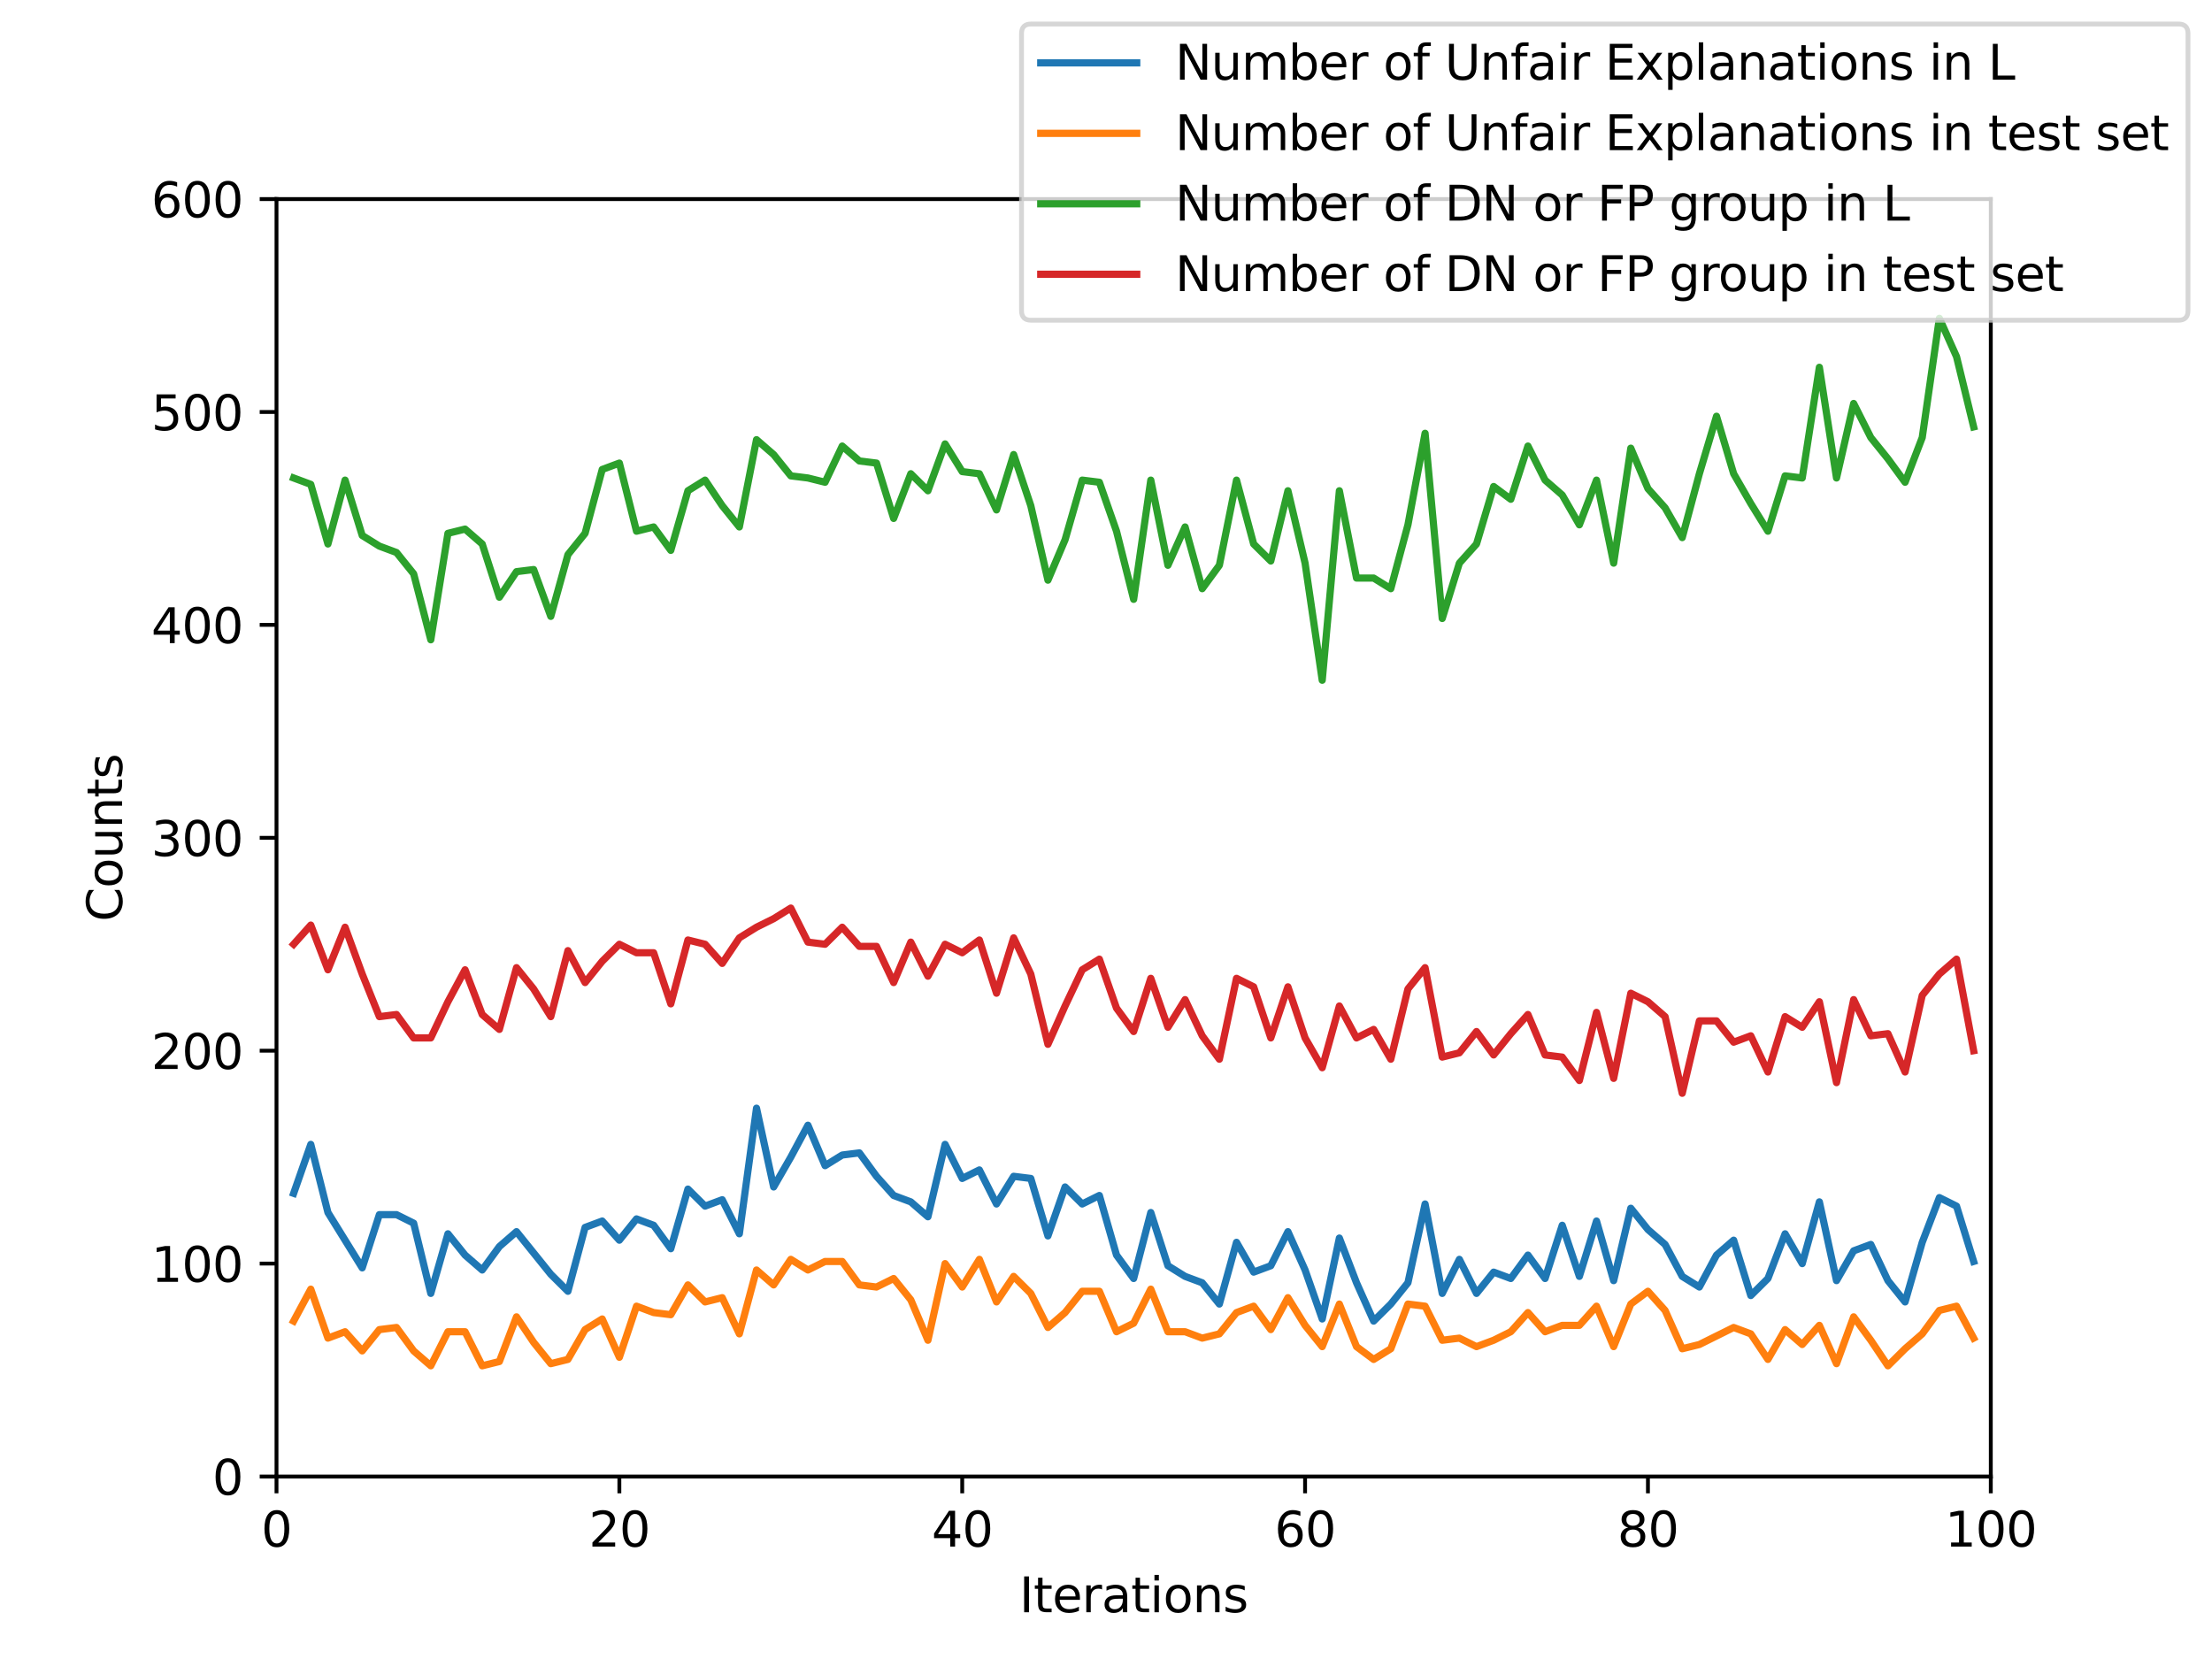 <?xml version="1.0" encoding="utf-8" standalone="no"?>
<!DOCTYPE svg PUBLIC "-//W3C//DTD SVG 1.1//EN"
  "http://www.w3.org/Graphics/SVG/1.1/DTD/svg11.dtd">
<svg xmlns:xlink="http://www.w3.org/1999/xlink" width="460.8pt" height="345.6pt" viewBox="0 0 460.8 345.6" xmlns="http://www.w3.org/2000/svg" version="1.1">
 <defs>
  <style type="text/css">*{stroke-linejoin: round; stroke-linecap: butt}</style>
 </defs>
 <g id="figure_1">
  <g id="patch_1">
   <path d="M 0 345.6 
L 460.8 345.6 
L 460.8 0 
L 0 0 
z
" style="fill: #ffffff"/>
  </g>
  <g id="axes_1">
   <g id="patch_2">
    <path d="M 57.6 307.584 
L 414.72 307.584 
L 414.72 41.472 
L 57.6 41.472 
z
" style="fill: #ffffff"/>
   </g>
   <g id="matplotlib.axis_1">
    <g id="xtick_1">
     <g id="line2d_1">
      <defs>
       <path id="m44e1349201" d="M 0 0 
L 0 3.5 
" style="stroke: #000000; stroke-width: 0.8"/>
      </defs>
      <g>
       <use xlink:href="#m44e1349201" x="57.6" y="307.584" style="stroke: #000000; stroke-width: 0.8"/>
      </g>
     </g>
     <g id="text_1">
      <!-- 0 -->
      <g transform="translate(54.419 322.182) scale(0.1 -0.1)">
       <defs>
        <path id="DejaVuSans-30" d="M 2034 4250 
Q 1547 4250 1301 3770 
Q 1056 3291 1056 2328 
Q 1056 1369 1301 889 
Q 1547 409 2034 409 
Q 2525 409 2770 889 
Q 3016 1369 3016 2328 
Q 3016 3291 2770 3770 
Q 2525 4250 2034 4250 
z
M 2034 4750 
Q 2819 4750 3233 4129 
Q 3647 3509 3647 2328 
Q 3647 1150 3233 529 
Q 2819 -91 2034 -91 
Q 1250 -91 836 529 
Q 422 1150 422 2328 
Q 422 3509 836 4129 
Q 1250 4750 2034 4750 
z
" transform="scale(0.016)"/>
       </defs>
       <use xlink:href="#DejaVuSans-30"/>
      </g>
     </g>
    </g>
    <g id="xtick_2">
     <g id="line2d_2">
      <g>
       <use xlink:href="#m44e1349201" x="129.024" y="307.584" style="stroke: #000000; stroke-width: 0.8"/>
      </g>
     </g>
     <g id="text_2">
      <!-- 20 -->
      <g transform="translate(122.662 322.182) scale(0.1 -0.1)">
       <defs>
        <path id="DejaVuSans-32" d="M 1228 531 
L 3431 531 
L 3431 0 
L 469 0 
L 469 531 
Q 828 903 1448 1529 
Q 2069 2156 2228 2338 
Q 2531 2678 2651 2914 
Q 2772 3150 2772 3378 
Q 2772 3750 2511 3984 
Q 2250 4219 1831 4219 
Q 1534 4219 1204 4116 
Q 875 4013 500 3803 
L 500 4441 
Q 881 4594 1212 4672 
Q 1544 4750 1819 4750 
Q 2544 4750 2975 4387 
Q 3406 4025 3406 3419 
Q 3406 3131 3298 2873 
Q 3191 2616 2906 2266 
Q 2828 2175 2409 1742 
Q 1991 1309 1228 531 
z
" transform="scale(0.016)"/>
       </defs>
       <use xlink:href="#DejaVuSans-32"/>
       <use xlink:href="#DejaVuSans-30" x="63.623"/>
      </g>
     </g>
    </g>
    <g id="xtick_3">
     <g id="line2d_3">
      <g>
       <use xlink:href="#m44e1349201" x="200.448" y="307.584" style="stroke: #000000; stroke-width: 0.8"/>
      </g>
     </g>
     <g id="text_3">
      <!-- 40 -->
      <g transform="translate(194.085 322.182) scale(0.1 -0.1)">
       <defs>
        <path id="DejaVuSans-34" d="M 2419 4116 
L 825 1625 
L 2419 1625 
L 2419 4116 
z
M 2253 4666 
L 3047 4666 
L 3047 1625 
L 3713 1625 
L 3713 1100 
L 3047 1100 
L 3047 0 
L 2419 0 
L 2419 1100 
L 313 1100 
L 313 1709 
L 2253 4666 
z
" transform="scale(0.016)"/>
       </defs>
       <use xlink:href="#DejaVuSans-34"/>
       <use xlink:href="#DejaVuSans-30" x="63.623"/>
      </g>
     </g>
    </g>
    <g id="xtick_4">
     <g id="line2d_4">
      <g>
       <use xlink:href="#m44e1349201" x="271.872" y="307.584" style="stroke: #000000; stroke-width: 0.8"/>
      </g>
     </g>
     <g id="text_4">
      <!-- 60 -->
      <g transform="translate(265.51 322.182) scale(0.1 -0.1)">
       <defs>
        <path id="DejaVuSans-36" d="M 2113 2584 
Q 1688 2584 1439 2293 
Q 1191 2003 1191 1497 
Q 1191 994 1439 701 
Q 1688 409 2113 409 
Q 2538 409 2786 701 
Q 3034 994 3034 1497 
Q 3034 2003 2786 2293 
Q 2538 2584 2113 2584 
z
M 3366 4563 
L 3366 3988 
Q 3128 4100 2886 4159 
Q 2644 4219 2406 4219 
Q 1781 4219 1451 3797 
Q 1122 3375 1075 2522 
Q 1259 2794 1537 2939 
Q 1816 3084 2150 3084 
Q 2853 3084 3261 2657 
Q 3669 2231 3669 1497 
Q 3669 778 3244 343 
Q 2819 -91 2113 -91 
Q 1303 -91 875 529 
Q 447 1150 447 2328 
Q 447 3434 972 4092 
Q 1497 4750 2381 4750 
Q 2619 4750 2861 4703 
Q 3103 4656 3366 4563 
z
" transform="scale(0.016)"/>
       </defs>
       <use xlink:href="#DejaVuSans-36"/>
       <use xlink:href="#DejaVuSans-30" x="63.623"/>
      </g>
     </g>
    </g>
    <g id="xtick_5">
     <g id="line2d_5">
      <g>
       <use xlink:href="#m44e1349201" x="343.296" y="307.584" style="stroke: #000000; stroke-width: 0.8"/>
      </g>
     </g>
     <g id="text_5">
      <!-- 80 -->
      <g transform="translate(336.933 322.182) scale(0.1 -0.1)">
       <defs>
        <path id="DejaVuSans-38" d="M 2034 2216 
Q 1584 2216 1326 1975 
Q 1069 1734 1069 1313 
Q 1069 891 1326 650 
Q 1584 409 2034 409 
Q 2484 409 2743 651 
Q 3003 894 3003 1313 
Q 3003 1734 2745 1975 
Q 2488 2216 2034 2216 
z
M 1403 2484 
Q 997 2584 770 2862 
Q 544 3141 544 3541 
Q 544 4100 942 4425 
Q 1341 4750 2034 4750 
Q 2731 4750 3128 4425 
Q 3525 4100 3525 3541 
Q 3525 3141 3298 2862 
Q 3072 2584 2669 2484 
Q 3125 2378 3379 2068 
Q 3634 1759 3634 1313 
Q 3634 634 3220 271 
Q 2806 -91 2034 -91 
Q 1263 -91 848 271 
Q 434 634 434 1313 
Q 434 1759 690 2068 
Q 947 2378 1403 2484 
z
M 1172 3481 
Q 1172 3119 1398 2916 
Q 1625 2713 2034 2713 
Q 2441 2713 2670 2916 
Q 2900 3119 2900 3481 
Q 2900 3844 2670 4047 
Q 2441 4250 2034 4250 
Q 1625 4250 1398 4047 
Q 1172 3844 1172 3481 
z
" transform="scale(0.016)"/>
       </defs>
       <use xlink:href="#DejaVuSans-38"/>
       <use xlink:href="#DejaVuSans-30" x="63.623"/>
      </g>
     </g>
    </g>
    <g id="xtick_6">
     <g id="line2d_6">
      <g>
       <use xlink:href="#m44e1349201" x="414.72" y="307.584" style="stroke: #000000; stroke-width: 0.8"/>
      </g>
     </g>
     <g id="text_6">
      <!-- 100 -->
      <g transform="translate(405.176 322.182) scale(0.1 -0.1)">
       <defs>
        <path id="DejaVuSans-31" d="M 794 531 
L 1825 531 
L 1825 4091 
L 703 3866 
L 703 4441 
L 1819 4666 
L 2450 4666 
L 2450 531 
L 3481 531 
L 3481 0 
L 794 0 
L 794 531 
z
" transform="scale(0.016)"/>
       </defs>
       <use xlink:href="#DejaVuSans-31"/>
       <use xlink:href="#DejaVuSans-30" x="63.623"/>
       <use xlink:href="#DejaVuSans-30" x="127.246"/>
      </g>
     </g>
    </g>
    <g id="text_7">
     <!-- Iterations -->
     <g transform="translate(212.347 335.861) scale(0.1 -0.1)">
      <defs>
       <path id="DejaVuSans-49" d="M 628 4666 
L 1259 4666 
L 1259 0 
L 628 0 
L 628 4666 
z
" transform="scale(0.016)"/>
       <path id="DejaVuSans-74" d="M 1172 4494 
L 1172 3500 
L 2356 3500 
L 2356 3053 
L 1172 3053 
L 1172 1153 
Q 1172 725 1289 603 
Q 1406 481 1766 481 
L 2356 481 
L 2356 0 
L 1766 0 
Q 1100 0 847 248 
Q 594 497 594 1153 
L 594 3053 
L 172 3053 
L 172 3500 
L 594 3500 
L 594 4494 
L 1172 4494 
z
" transform="scale(0.016)"/>
       <path id="DejaVuSans-65" d="M 3597 1894 
L 3597 1613 
L 953 1613 
Q 991 1019 1311 708 
Q 1631 397 2203 397 
Q 2534 397 2845 478 
Q 3156 559 3463 722 
L 3463 178 
Q 3153 47 2828 -22 
Q 2503 -91 2169 -91 
Q 1331 -91 842 396 
Q 353 884 353 1716 
Q 353 2575 817 3079 
Q 1281 3584 2069 3584 
Q 2775 3584 3186 3129 
Q 3597 2675 3597 1894 
z
M 3022 2063 
Q 3016 2534 2758 2815 
Q 2500 3097 2075 3097 
Q 1594 3097 1305 2825 
Q 1016 2553 972 2059 
L 3022 2063 
z
" transform="scale(0.016)"/>
       <path id="DejaVuSans-72" d="M 2631 2963 
Q 2534 3019 2420 3045 
Q 2306 3072 2169 3072 
Q 1681 3072 1420 2755 
Q 1159 2438 1159 1844 
L 1159 0 
L 581 0 
L 581 3500 
L 1159 3500 
L 1159 2956 
Q 1341 3275 1631 3429 
Q 1922 3584 2338 3584 
Q 2397 3584 2469 3576 
Q 2541 3569 2628 3553 
L 2631 2963 
z
" transform="scale(0.016)"/>
       <path id="DejaVuSans-61" d="M 2194 1759 
Q 1497 1759 1228 1600 
Q 959 1441 959 1056 
Q 959 750 1161 570 
Q 1363 391 1709 391 
Q 2188 391 2477 730 
Q 2766 1069 2766 1631 
L 2766 1759 
L 2194 1759 
z
M 3341 1997 
L 3341 0 
L 2766 0 
L 2766 531 
Q 2569 213 2275 61 
Q 1981 -91 1556 -91 
Q 1019 -91 701 211 
Q 384 513 384 1019 
Q 384 1609 779 1909 
Q 1175 2209 1959 2209 
L 2766 2209 
L 2766 2266 
Q 2766 2663 2505 2880 
Q 2244 3097 1772 3097 
Q 1472 3097 1187 3025 
Q 903 2953 641 2809 
L 641 3341 
Q 956 3463 1253 3523 
Q 1550 3584 1831 3584 
Q 2591 3584 2966 3190 
Q 3341 2797 3341 1997 
z
" transform="scale(0.016)"/>
       <path id="DejaVuSans-69" d="M 603 3500 
L 1178 3500 
L 1178 0 
L 603 0 
L 603 3500 
z
M 603 4863 
L 1178 4863 
L 1178 4134 
L 603 4134 
L 603 4863 
z
" transform="scale(0.016)"/>
       <path id="DejaVuSans-6f" d="M 1959 3097 
Q 1497 3097 1228 2736 
Q 959 2375 959 1747 
Q 959 1119 1226 758 
Q 1494 397 1959 397 
Q 2419 397 2687 759 
Q 2956 1122 2956 1747 
Q 2956 2369 2687 2733 
Q 2419 3097 1959 3097 
z
M 1959 3584 
Q 2709 3584 3137 3096 
Q 3566 2609 3566 1747 
Q 3566 888 3137 398 
Q 2709 -91 1959 -91 
Q 1206 -91 779 398 
Q 353 888 353 1747 
Q 353 2609 779 3096 
Q 1206 3584 1959 3584 
z
" transform="scale(0.016)"/>
       <path id="DejaVuSans-6e" d="M 3513 2113 
L 3513 0 
L 2938 0 
L 2938 2094 
Q 2938 2591 2744 2837 
Q 2550 3084 2163 3084 
Q 1697 3084 1428 2787 
Q 1159 2491 1159 1978 
L 1159 0 
L 581 0 
L 581 3500 
L 1159 3500 
L 1159 2956 
Q 1366 3272 1645 3428 
Q 1925 3584 2291 3584 
Q 2894 3584 3203 3211 
Q 3513 2838 3513 2113 
z
" transform="scale(0.016)"/>
       <path id="DejaVuSans-73" d="M 2834 3397 
L 2834 2853 
Q 2591 2978 2328 3040 
Q 2066 3103 1784 3103 
Q 1356 3103 1142 2972 
Q 928 2841 928 2578 
Q 928 2378 1081 2264 
Q 1234 2150 1697 2047 
L 1894 2003 
Q 2506 1872 2764 1633 
Q 3022 1394 3022 966 
Q 3022 478 2636 193 
Q 2250 -91 1575 -91 
Q 1294 -91 989 -36 
Q 684 19 347 128 
L 347 722 
Q 666 556 975 473 
Q 1284 391 1588 391 
Q 1994 391 2212 530 
Q 2431 669 2431 922 
Q 2431 1156 2273 1281 
Q 2116 1406 1581 1522 
L 1381 1569 
Q 847 1681 609 1914 
Q 372 2147 372 2553 
Q 372 3047 722 3315 
Q 1072 3584 1716 3584 
Q 2034 3584 2315 3537 
Q 2597 3491 2834 3397 
z
" transform="scale(0.016)"/>
      </defs>
      <use xlink:href="#DejaVuSans-49"/>
      <use xlink:href="#DejaVuSans-74" x="29.492"/>
      <use xlink:href="#DejaVuSans-65" x="68.701"/>
      <use xlink:href="#DejaVuSans-72" x="130.225"/>
      <use xlink:href="#DejaVuSans-61" x="171.338"/>
      <use xlink:href="#DejaVuSans-74" x="232.617"/>
      <use xlink:href="#DejaVuSans-69" x="271.826"/>
      <use xlink:href="#DejaVuSans-6f" x="299.609"/>
      <use xlink:href="#DejaVuSans-6e" x="360.791"/>
      <use xlink:href="#DejaVuSans-73" x="424.17"/>
     </g>
    </g>
   </g>
   <g id="matplotlib.axis_2">
    <g id="ytick_1">
     <g id="line2d_7">
      <defs>
       <path id="m436b09ea56" d="M 0 0 
L -3.5 0 
" style="stroke: #000000; stroke-width: 0.8"/>
      </defs>
      <g>
       <use xlink:href="#m436b09ea56" x="57.6" y="307.584" style="stroke: #000000; stroke-width: 0.8"/>
      </g>
     </g>
     <g id="text_8">
      <!-- 0 -->
      <g transform="translate(44.237 311.383) scale(0.1 -0.1)">
       <use xlink:href="#DejaVuSans-30"/>
      </g>
     </g>
    </g>
    <g id="ytick_2">
     <g id="line2d_8">
      <g>
       <use xlink:href="#m436b09ea56" x="57.6" y="263.232" style="stroke: #000000; stroke-width: 0.8"/>
      </g>
     </g>
     <g id="text_9">
      <!-- 100 -->
      <g transform="translate(31.512 267.031) scale(0.1 -0.1)">
       <use xlink:href="#DejaVuSans-31"/>
       <use xlink:href="#DejaVuSans-30" x="63.623"/>
       <use xlink:href="#DejaVuSans-30" x="127.246"/>
      </g>
     </g>
    </g>
    <g id="ytick_3">
     <g id="line2d_9">
      <g>
       <use xlink:href="#m436b09ea56" x="57.6" y="218.88" style="stroke: #000000; stroke-width: 0.8"/>
      </g>
     </g>
     <g id="text_10">
      <!-- 200 -->
      <g transform="translate(31.512 222.679) scale(0.1 -0.1)">
       <use xlink:href="#DejaVuSans-32"/>
       <use xlink:href="#DejaVuSans-30" x="63.623"/>
       <use xlink:href="#DejaVuSans-30" x="127.246"/>
      </g>
     </g>
    </g>
    <g id="ytick_4">
     <g id="line2d_10">
      <g>
       <use xlink:href="#m436b09ea56" x="57.6" y="174.528" style="stroke: #000000; stroke-width: 0.8"/>
      </g>
     </g>
     <g id="text_11">
      <!-- 300 -->
      <g transform="translate(31.512 178.327) scale(0.1 -0.1)">
       <defs>
        <path id="DejaVuSans-33" d="M 2597 2516 
Q 3050 2419 3304 2112 
Q 3559 1806 3559 1356 
Q 3559 666 3084 287 
Q 2609 -91 1734 -91 
Q 1441 -91 1130 -33 
Q 819 25 488 141 
L 488 750 
Q 750 597 1062 519 
Q 1375 441 1716 441 
Q 2309 441 2620 675 
Q 2931 909 2931 1356 
Q 2931 1769 2642 2001 
Q 2353 2234 1838 2234 
L 1294 2234 
L 1294 2753 
L 1863 2753 
Q 2328 2753 2575 2939 
Q 2822 3125 2822 3475 
Q 2822 3834 2567 4026 
Q 2313 4219 1838 4219 
Q 1578 4219 1281 4162 
Q 984 4106 628 3988 
L 628 4550 
Q 988 4650 1302 4700 
Q 1616 4750 1894 4750 
Q 2613 4750 3031 4423 
Q 3450 4097 3450 3541 
Q 3450 3153 3228 2886 
Q 3006 2619 2597 2516 
z
" transform="scale(0.016)"/>
       </defs>
       <use xlink:href="#DejaVuSans-33"/>
       <use xlink:href="#DejaVuSans-30" x="63.623"/>
       <use xlink:href="#DejaVuSans-30" x="127.246"/>
      </g>
     </g>
    </g>
    <g id="ytick_5">
     <g id="line2d_11">
      <g>
       <use xlink:href="#m436b09ea56" x="57.6" y="130.176" style="stroke: #000000; stroke-width: 0.8"/>
      </g>
     </g>
     <g id="text_12">
      <!-- 400 -->
      <g transform="translate(31.512 133.975) scale(0.1 -0.1)">
       <use xlink:href="#DejaVuSans-34"/>
       <use xlink:href="#DejaVuSans-30" x="63.623"/>
       <use xlink:href="#DejaVuSans-30" x="127.246"/>
      </g>
     </g>
    </g>
    <g id="ytick_6">
     <g id="line2d_12">
      <g>
       <use xlink:href="#m436b09ea56" x="57.6" y="85.824" style="stroke: #000000; stroke-width: 0.8"/>
      </g>
     </g>
     <g id="text_13">
      <!-- 500 -->
      <g transform="translate(31.512 89.623) scale(0.1 -0.1)">
       <defs>
        <path id="DejaVuSans-35" d="M 691 4666 
L 3169 4666 
L 3169 4134 
L 1269 4134 
L 1269 2991 
Q 1406 3038 1543 3061 
Q 1681 3084 1819 3084 
Q 2600 3084 3056 2656 
Q 3513 2228 3513 1497 
Q 3513 744 3044 326 
Q 2575 -91 1722 -91 
Q 1428 -91 1123 -41 
Q 819 9 494 109 
L 494 744 
Q 775 591 1075 516 
Q 1375 441 1709 441 
Q 2250 441 2565 725 
Q 2881 1009 2881 1497 
Q 2881 1984 2565 2268 
Q 2250 2553 1709 2553 
Q 1456 2553 1204 2497 
Q 953 2441 691 2322 
L 691 4666 
z
" transform="scale(0.016)"/>
       </defs>
       <use xlink:href="#DejaVuSans-35"/>
       <use xlink:href="#DejaVuSans-30" x="63.623"/>
       <use xlink:href="#DejaVuSans-30" x="127.246"/>
      </g>
     </g>
    </g>
    <g id="ytick_7">
     <g id="line2d_13">
      <g>
       <use xlink:href="#m436b09ea56" x="57.6" y="41.472" style="stroke: #000000; stroke-width: 0.8"/>
      </g>
     </g>
     <g id="text_14">
      <!-- 600 -->
      <g transform="translate(31.512 45.271) scale(0.1 -0.1)">
       <use xlink:href="#DejaVuSans-36"/>
       <use xlink:href="#DejaVuSans-30" x="63.623"/>
       <use xlink:href="#DejaVuSans-30" x="127.246"/>
      </g>
     </g>
    </g>
    <g id="text_15">
     <!-- Counts -->
     <g transform="translate(25.433 191.981) rotate(-90) scale(0.1 -0.1)">
      <defs>
       <path id="DejaVuSans-43" d="M 4122 4306 
L 4122 3641 
Q 3803 3938 3442 4084 
Q 3081 4231 2675 4231 
Q 1875 4231 1450 3742 
Q 1025 3253 1025 2328 
Q 1025 1406 1450 917 
Q 1875 428 2675 428 
Q 3081 428 3442 575 
Q 3803 722 4122 1019 
L 4122 359 
Q 3791 134 3420 21 
Q 3050 -91 2638 -91 
Q 1578 -91 968 557 
Q 359 1206 359 2328 
Q 359 3453 968 4101 
Q 1578 4750 2638 4750 
Q 3056 4750 3426 4639 
Q 3797 4528 4122 4306 
z
" transform="scale(0.016)"/>
       <path id="DejaVuSans-75" d="M 544 1381 
L 544 3500 
L 1119 3500 
L 1119 1403 
Q 1119 906 1312 657 
Q 1506 409 1894 409 
Q 2359 409 2629 706 
Q 2900 1003 2900 1516 
L 2900 3500 
L 3475 3500 
L 3475 0 
L 2900 0 
L 2900 538 
Q 2691 219 2414 64 
Q 2138 -91 1772 -91 
Q 1169 -91 856 284 
Q 544 659 544 1381 
z
M 1991 3584 
L 1991 3584 
z
" transform="scale(0.016)"/>
      </defs>
      <use xlink:href="#DejaVuSans-43"/>
      <use xlink:href="#DejaVuSans-6f" x="69.824"/>
      <use xlink:href="#DejaVuSans-75" x="131.006"/>
      <use xlink:href="#DejaVuSans-6e" x="194.385"/>
      <use xlink:href="#DejaVuSans-74" x="257.764"/>
      <use xlink:href="#DejaVuSans-73" x="296.973"/>
     </g>
    </g>
   </g>
   <g id="line2d_14">
    <path d="M 61.171 248.596 
L 64.742 238.395 
L 68.314 252.588 
L 71.885 258.353 
L 75.456 264.119 
L 79.027 253.031 
L 82.598 253.031 
L 86.17 254.805 
L 89.741 269.441 
L 93.312 257.023 
L 96.883 261.458 
L 100.454 264.563 
L 104.026 259.684 
L 107.597 256.579 
L 111.168 261.014 
L 114.739 265.45 
L 118.31 268.998 
L 121.882 255.692 
L 125.453 254.362 
L 129.024 258.353 
L 132.595 253.918 
L 136.166 255.249 
L 139.738 260.127 
L 143.309 247.709 
L 146.88 251.257 
L 150.451 249.926 
L 154.022 257.023 
L 157.594 230.855 
L 161.165 247.265 
L 164.736 241.056 
L 168.307 234.403 
L 171.878 242.83 
L 175.45 240.612 
L 179.021 240.169 
L 182.592 245.048 
L 186.163 249.039 
L 189.734 250.37 
L 193.306 253.475 
L 196.877 238.395 
L 200.448 245.491 
L 204.019 243.717 
L 207.59 250.813 
L 211.162 245.048 
L 214.733 245.491 
L 218.304 257.466 
L 221.875 247.265 
L 225.446 250.813 
L 229.018 249.039 
L 232.589 261.458 
L 236.16 266.337 
L 239.731 252.588 
L 243.302 263.676 
L 246.874 265.893 
L 250.445 267.224 
L 254.016 271.659 
L 257.587 258.797 
L 261.158 265.006 
L 264.73 263.676 
L 268.301 256.579 
L 271.872 264.563 
L 275.443 274.764 
L 279.014 257.91 
L 282.586 267.224 
L 286.157 275.207 
L 289.728 271.659 
L 293.299 267.224 
L 296.87 250.813 
L 300.442 269.441 
L 304.013 262.345 
L 307.584 269.441 
L 311.155 265.006 
L 314.726 266.337 
L 318.298 261.458 
L 321.869 266.337 
L 325.44 255.249 
L 329.011 265.893 
L 332.582 254.362 
L 336.154 266.78 
L 339.725 251.7 
L 343.296 256.136 
L 346.867 259.24 
L 350.438 265.893 
L 354.01 268.111 
L 357.581 261.458 
L 361.152 258.353 
L 364.723 269.885 
L 368.294 266.337 
L 371.866 257.023 
L 375.437 263.232 
L 379.008 250.37 
L 382.579 266.78 
L 386.15 260.571 
L 389.722 259.24 
L 393.293 266.78 
L 396.864 271.215 
L 400.435 258.797 
L 404.006 249.483 
L 407.578 251.257 
L 411.149 262.788 
" clip-path="url(#p6cf8814a95)" style="fill: none; stroke: #1f77b4; stroke-width: 1.5; stroke-linecap: square"/>
   </g>
   <g id="line2d_15">
    <path d="M 61.171 275.207 
L 64.742 268.554 
L 68.314 278.755 
L 71.885 277.425 
L 75.456 281.416 
L 79.027 276.981 
L 82.598 276.538 
L 86.17 281.416 
L 89.741 284.521 
L 93.312 277.425 
L 96.883 277.425 
L 100.454 284.521 
L 104.026 283.634 
L 107.597 274.32 
L 111.168 279.642 
L 114.739 284.077 
L 118.31 283.19 
L 121.882 276.981 
L 125.453 274.764 
L 129.024 282.747 
L 132.595 272.102 
L 136.166 273.433 
L 139.738 273.876 
L 143.309 267.667 
L 146.88 271.215 
L 150.451 270.328 
L 154.022 277.868 
L 157.594 264.563 
L 161.165 267.667 
L 164.736 262.345 
L 168.307 264.563 
L 171.878 262.788 
L 175.45 262.788 
L 179.021 267.667 
L 182.592 268.111 
L 186.163 266.337 
L 189.734 270.772 
L 193.306 279.199 
L 196.877 263.232 
L 200.448 268.111 
L 204.019 262.345 
L 207.59 271.215 
L 211.162 265.893 
L 214.733 269.441 
L 218.304 276.538 
L 221.875 273.433 
L 225.446 268.998 
L 229.018 268.998 
L 232.589 277.425 
L 236.16 275.651 
L 239.731 268.554 
L 243.302 277.425 
L 246.874 277.425 
L 250.445 278.755 
L 254.016 277.868 
L 257.587 273.433 
L 261.158 272.102 
L 264.73 276.981 
L 268.301 270.328 
L 271.872 276.094 
L 275.443 280.529 
L 279.014 271.659 
L 282.586 280.529 
L 286.157 283.19 
L 289.728 280.973 
L 293.299 271.659 
L 296.87 272.102 
L 300.442 279.199 
L 304.013 278.755 
L 307.584 280.529 
L 311.155 279.199 
L 314.726 277.425 
L 318.298 273.433 
L 321.869 277.425 
L 325.44 276.094 
L 329.011 276.094 
L 332.582 272.102 
L 336.154 280.529 
L 339.725 271.659 
L 343.296 268.998 
L 346.867 272.989 
L 350.438 280.973 
L 354.01 280.086 
L 357.581 278.312 
L 361.152 276.538 
L 364.723 277.868 
L 368.294 283.19 
L 371.866 276.981 
L 375.437 280.086 
L 379.008 276.094 
L 382.579 284.077 
L 386.15 274.32 
L 389.722 279.199 
L 393.293 284.521 
L 396.864 280.973 
L 400.435 277.868 
L 404.006 272.989 
L 407.578 272.102 
L 411.149 278.755 
" clip-path="url(#p6cf8814a95)" style="fill: none; stroke: #ff7f0e; stroke-width: 1.5; stroke-linecap: square"/>
   </g>
   <g id="line2d_16">
    <path d="M 61.171 99.573 
L 64.742 100.904 
L 68.314 113.322 
L 71.885 100.017 
L 75.456 111.548 
L 79.027 113.766 
L 82.598 115.096 
L 86.17 119.532 
L 89.741 133.281 
L 93.312 111.105 
L 96.883 110.218 
L 100.454 113.322 
L 104.026 124.41 
L 107.597 119.088 
L 111.168 118.644 
L 114.739 128.402 
L 118.31 115.54 
L 121.882 111.105 
L 125.453 97.799 
L 129.024 96.468 
L 132.595 110.661 
L 136.166 109.774 
L 139.738 114.653 
L 143.309 102.234 
L 146.88 100.017 
L 150.451 105.339 
L 154.022 109.774 
L 157.594 91.59 
L 161.165 94.694 
L 164.736 99.13 
L 168.307 99.573 
L 171.878 100.46 
L 175.45 92.92 
L 179.021 96.025 
L 182.592 96.468 
L 186.163 108 
L 189.734 98.686 
L 193.306 102.234 
L 196.877 92.477 
L 200.448 98.243 
L 204.019 98.686 
L 207.59 106.226 
L 211.162 94.694 
L 214.733 105.339 
L 218.304 120.862 
L 221.875 112.435 
L 225.446 100.017 
L 229.018 100.46 
L 232.589 110.661 
L 236.16 124.854 
L 239.731 100.017 
L 243.302 117.757 
L 246.874 109.774 
L 250.445 122.636 
L 254.016 117.757 
L 257.587 100.017 
L 261.158 113.322 
L 264.73 116.87 
L 268.301 102.234 
L 271.872 117.314 
L 275.443 141.708 
L 279.014 102.234 
L 282.586 120.419 
L 286.157 120.419 
L 289.728 122.636 
L 293.299 109.331 
L 296.87 90.259 
L 300.442 128.845 
L 304.013 117.314 
L 307.584 113.322 
L 311.155 101.347 
L 314.726 104.008 
L 318.298 92.92 
L 321.869 100.017 
L 325.44 103.121 
L 329.011 109.331 
L 332.582 100.017 
L 336.154 117.314 
L 339.725 93.364 
L 343.296 101.791 
L 346.867 105.782 
L 350.438 111.992 
L 354.01 98.686 
L 357.581 86.711 
L 361.152 98.686 
L 364.723 104.895 
L 368.294 110.661 
L 371.866 99.13 
L 375.437 99.573 
L 379.008 76.51 
L 382.579 99.573 
L 386.15 84.05 
L 389.722 91.146 
L 393.293 95.581 
L 396.864 100.46 
L 400.435 91.146 
L 404.006 66.309 
L 407.578 74.292 
L 411.149 88.929 
" clip-path="url(#p6cf8814a95)" style="fill: none; stroke: #2ca02c; stroke-width: 1.5; stroke-linecap: square"/>
   </g>
   <g id="line2d_17">
    <path d="M 61.171 196.704 
L 64.742 192.712 
L 68.314 202.026 
L 71.885 193.156 
L 75.456 202.913 
L 79.027 211.784 
L 82.598 211.34 
L 86.17 216.219 
L 89.741 216.219 
L 93.312 208.679 
L 96.883 202.026 
L 100.454 211.34 
L 104.026 214.445 
L 107.597 201.583 
L 111.168 206.018 
L 114.739 211.784 
L 118.31 198.035 
L 121.882 204.687 
L 125.453 200.252 
L 129.024 196.704 
L 132.595 198.478 
L 136.166 198.478 
L 139.738 209.123 
L 143.309 195.817 
L 146.88 196.704 
L 150.451 200.696 
L 154.022 195.373 
L 157.594 193.156 
L 161.165 191.382 
L 164.736 189.164 
L 168.307 196.26 
L 171.878 196.704 
L 175.45 193.156 
L 179.021 197.148 
L 182.592 197.148 
L 186.163 204.687 
L 189.734 196.26 
L 193.306 203.357 
L 196.877 196.704 
L 200.448 198.478 
L 204.019 195.817 
L 207.59 206.905 
L 211.162 195.373 
L 214.733 202.913 
L 218.304 217.549 
L 221.875 209.566 
L 225.446 202.026 
L 229.018 199.809 
L 232.589 210.01 
L 236.16 214.888 
L 239.731 203.8 
L 243.302 214.001 
L 246.874 208.236 
L 250.445 215.775 
L 254.016 220.654 
L 257.587 203.8 
L 261.158 205.574 
L 264.73 216.219 
L 268.301 205.574 
L 271.872 216.219 
L 275.443 222.428 
L 279.014 209.566 
L 282.586 216.219 
L 286.157 214.445 
L 289.728 220.654 
L 293.299 206.018 
L 296.87 201.583 
L 300.442 220.211 
L 304.013 219.324 
L 307.584 214.888 
L 311.155 219.767 
L 314.726 215.332 
L 318.298 211.34 
L 321.869 219.767 
L 325.44 220.211 
L 329.011 225.089 
L 332.582 210.897 
L 336.154 224.646 
L 339.725 206.905 
L 343.296 208.679 
L 346.867 211.784 
L 350.438 227.75 
L 354.01 212.671 
L 357.581 212.671 
L 361.152 217.106 
L 364.723 215.775 
L 368.294 223.315 
L 371.866 211.784 
L 375.437 214.001 
L 379.008 208.679 
L 382.579 225.533 
L 386.15 208.236 
L 389.722 215.775 
L 393.293 215.332 
L 396.864 223.315 
L 400.435 207.348 
L 404.006 202.913 
L 407.578 199.809 
L 411.149 218.88 
" clip-path="url(#p6cf8814a95)" style="fill: none; stroke: #d62728; stroke-width: 1.5; stroke-linecap: square"/>
   </g>
   <g id="patch_3">
    <path d="M 57.6 307.584 
L 57.6 41.472 
" style="fill: none; stroke: #000000; stroke-width: 0.8; stroke-linejoin: miter; stroke-linecap: square"/>
   </g>
   <g id="patch_4">
    <path d="M 414.72 307.584 
L 414.72 41.472 
" style="fill: none; stroke: #000000; stroke-width: 0.8; stroke-linejoin: miter; stroke-linecap: square"/>
   </g>
   <g id="patch_5">
    <path d="M 57.6 307.584 
L 414.72 307.584 
" style="fill: none; stroke: #000000; stroke-width: 0.8; stroke-linejoin: miter; stroke-linecap: square"/>
   </g>
   <g id="patch_6">
    <path d="M 57.6 41.472 
L 414.72 41.472 
" style="fill: none; stroke: #000000; stroke-width: 0.8; stroke-linejoin: miter; stroke-linecap: square"/>
   </g>
  </g>
  <g id="legend_1">
   <g id="patch_7">
    <path d="M 214.803 66.713 
L 453.8 66.713 
Q 455.8 66.713 455.8 64.713 
L 455.8 7 
Q 455.8 5 453.8 5 
L 214.803 5 
Q 212.803 5 212.803 7 
L 212.803 64.713 
Q 212.803 66.713 214.803 66.713 
z
" style="fill: #ffffff; opacity: 0.8; stroke: #cccccc; stroke-linejoin: miter"/>
   </g>
   <g id="line2d_18">
    <path d="M 216.803 13.098 
L 226.803 13.098 
L 236.803 13.098 
" style="fill: none; stroke: #1f77b4; stroke-width: 1.5; stroke-linecap: square"/>
   </g>
   <g id="text_16">
    <!-- Number of Unfair Explanations in L -->
    <g transform="translate(244.803 16.598) scale(0.1 -0.1)">
     <defs>
      <path id="DejaVuSans-4e" d="M 628 4666 
L 1478 4666 
L 3547 763 
L 3547 4666 
L 4159 4666 
L 4159 0 
L 3309 0 
L 1241 3903 
L 1241 0 
L 628 0 
L 628 4666 
z
" transform="scale(0.016)"/>
      <path id="DejaVuSans-6d" d="M 3328 2828 
Q 3544 3216 3844 3400 
Q 4144 3584 4550 3584 
Q 5097 3584 5394 3201 
Q 5691 2819 5691 2113 
L 5691 0 
L 5113 0 
L 5113 2094 
Q 5113 2597 4934 2840 
Q 4756 3084 4391 3084 
Q 3944 3084 3684 2787 
Q 3425 2491 3425 1978 
L 3425 0 
L 2847 0 
L 2847 2094 
Q 2847 2600 2669 2842 
Q 2491 3084 2119 3084 
Q 1678 3084 1418 2786 
Q 1159 2488 1159 1978 
L 1159 0 
L 581 0 
L 581 3500 
L 1159 3500 
L 1159 2956 
Q 1356 3278 1631 3431 
Q 1906 3584 2284 3584 
Q 2666 3584 2933 3390 
Q 3200 3197 3328 2828 
z
" transform="scale(0.016)"/>
      <path id="DejaVuSans-62" d="M 3116 1747 
Q 3116 2381 2855 2742 
Q 2594 3103 2138 3103 
Q 1681 3103 1420 2742 
Q 1159 2381 1159 1747 
Q 1159 1113 1420 752 
Q 1681 391 2138 391 
Q 2594 391 2855 752 
Q 3116 1113 3116 1747 
z
M 1159 2969 
Q 1341 3281 1617 3432 
Q 1894 3584 2278 3584 
Q 2916 3584 3314 3078 
Q 3713 2572 3713 1747 
Q 3713 922 3314 415 
Q 2916 -91 2278 -91 
Q 1894 -91 1617 61 
Q 1341 213 1159 525 
L 1159 0 
L 581 0 
L 581 4863 
L 1159 4863 
L 1159 2969 
z
" transform="scale(0.016)"/>
      <path id="DejaVuSans-20" transform="scale(0.016)"/>
      <path id="DejaVuSans-66" d="M 2375 4863 
L 2375 4384 
L 1825 4384 
Q 1516 4384 1395 4259 
Q 1275 4134 1275 3809 
L 1275 3500 
L 2222 3500 
L 2222 3053 
L 1275 3053 
L 1275 0 
L 697 0 
L 697 3053 
L 147 3053 
L 147 3500 
L 697 3500 
L 697 3744 
Q 697 4328 969 4595 
Q 1241 4863 1831 4863 
L 2375 4863 
z
" transform="scale(0.016)"/>
      <path id="DejaVuSans-55" d="M 556 4666 
L 1191 4666 
L 1191 1831 
Q 1191 1081 1462 751 
Q 1734 422 2344 422 
Q 2950 422 3222 751 
Q 3494 1081 3494 1831 
L 3494 4666 
L 4128 4666 
L 4128 1753 
Q 4128 841 3676 375 
Q 3225 -91 2344 -91 
Q 1459 -91 1007 375 
Q 556 841 556 1753 
L 556 4666 
z
" transform="scale(0.016)"/>
      <path id="DejaVuSans-45" d="M 628 4666 
L 3578 4666 
L 3578 4134 
L 1259 4134 
L 1259 2753 
L 3481 2753 
L 3481 2222 
L 1259 2222 
L 1259 531 
L 3634 531 
L 3634 0 
L 628 0 
L 628 4666 
z
" transform="scale(0.016)"/>
      <path id="DejaVuSans-78" d="M 3513 3500 
L 2247 1797 
L 3578 0 
L 2900 0 
L 1881 1375 
L 863 0 
L 184 0 
L 1544 1831 
L 300 3500 
L 978 3500 
L 1906 2253 
L 2834 3500 
L 3513 3500 
z
" transform="scale(0.016)"/>
      <path id="DejaVuSans-70" d="M 1159 525 
L 1159 -1331 
L 581 -1331 
L 581 3500 
L 1159 3500 
L 1159 2969 
Q 1341 3281 1617 3432 
Q 1894 3584 2278 3584 
Q 2916 3584 3314 3078 
Q 3713 2572 3713 1747 
Q 3713 922 3314 415 
Q 2916 -91 2278 -91 
Q 1894 -91 1617 61 
Q 1341 213 1159 525 
z
M 3116 1747 
Q 3116 2381 2855 2742 
Q 2594 3103 2138 3103 
Q 1681 3103 1420 2742 
Q 1159 2381 1159 1747 
Q 1159 1113 1420 752 
Q 1681 391 2138 391 
Q 2594 391 2855 752 
Q 3116 1113 3116 1747 
z
" transform="scale(0.016)"/>
      <path id="DejaVuSans-6c" d="M 603 4863 
L 1178 4863 
L 1178 0 
L 603 0 
L 603 4863 
z
" transform="scale(0.016)"/>
      <path id="DejaVuSans-4c" d="M 628 4666 
L 1259 4666 
L 1259 531 
L 3531 531 
L 3531 0 
L 628 0 
L 628 4666 
z
" transform="scale(0.016)"/>
     </defs>
     <use xlink:href="#DejaVuSans-4e"/>
     <use xlink:href="#DejaVuSans-75" x="74.805"/>
     <use xlink:href="#DejaVuSans-6d" x="138.184"/>
     <use xlink:href="#DejaVuSans-62" x="235.596"/>
     <use xlink:href="#DejaVuSans-65" x="299.072"/>
     <use xlink:href="#DejaVuSans-72" x="360.596"/>
     <use xlink:href="#DejaVuSans-20" x="401.709"/>
     <use xlink:href="#DejaVuSans-6f" x="433.496"/>
     <use xlink:href="#DejaVuSans-66" x="494.678"/>
     <use xlink:href="#DejaVuSans-20" x="529.883"/>
     <use xlink:href="#DejaVuSans-55" x="561.67"/>
     <use xlink:href="#DejaVuSans-6e" x="634.863"/>
     <use xlink:href="#DejaVuSans-66" x="698.242"/>
     <use xlink:href="#DejaVuSans-61" x="733.447"/>
     <use xlink:href="#DejaVuSans-69" x="794.727"/>
     <use xlink:href="#DejaVuSans-72" x="822.51"/>
     <use xlink:href="#DejaVuSans-20" x="863.623"/>
     <use xlink:href="#DejaVuSans-45" x="895.41"/>
     <use xlink:href="#DejaVuSans-78" x="958.594"/>
     <use xlink:href="#DejaVuSans-70" x="1017.773"/>
     <use xlink:href="#DejaVuSans-6c" x="1081.25"/>
     <use xlink:href="#DejaVuSans-61" x="1109.033"/>
     <use xlink:href="#DejaVuSans-6e" x="1170.312"/>
     <use xlink:href="#DejaVuSans-61" x="1233.691"/>
     <use xlink:href="#DejaVuSans-74" x="1294.971"/>
     <use xlink:href="#DejaVuSans-69" x="1334.18"/>
     <use xlink:href="#DejaVuSans-6f" x="1361.963"/>
     <use xlink:href="#DejaVuSans-6e" x="1423.145"/>
     <use xlink:href="#DejaVuSans-73" x="1486.523"/>
     <use xlink:href="#DejaVuSans-20" x="1538.623"/>
     <use xlink:href="#DejaVuSans-69" x="1570.41"/>
     <use xlink:href="#DejaVuSans-6e" x="1598.193"/>
     <use xlink:href="#DejaVuSans-20" x="1661.572"/>
     <use xlink:href="#DejaVuSans-4c" x="1693.359"/>
    </g>
   </g>
   <g id="line2d_19">
    <path d="M 216.803 27.777 
L 226.803 27.777 
L 236.803 27.777 
" style="fill: none; stroke: #ff7f0e; stroke-width: 1.5; stroke-linecap: square"/>
   </g>
   <g id="text_17">
    <!-- Number of Unfair Explanations in test set -->
    <g transform="translate(244.803 31.277) scale(0.1 -0.1)">
     <use xlink:href="#DejaVuSans-4e"/>
     <use xlink:href="#DejaVuSans-75" x="74.805"/>
     <use xlink:href="#DejaVuSans-6d" x="138.184"/>
     <use xlink:href="#DejaVuSans-62" x="235.596"/>
     <use xlink:href="#DejaVuSans-65" x="299.072"/>
     <use xlink:href="#DejaVuSans-72" x="360.596"/>
     <use xlink:href="#DejaVuSans-20" x="401.709"/>
     <use xlink:href="#DejaVuSans-6f" x="433.496"/>
     <use xlink:href="#DejaVuSans-66" x="494.678"/>
     <use xlink:href="#DejaVuSans-20" x="529.883"/>
     <use xlink:href="#DejaVuSans-55" x="561.67"/>
     <use xlink:href="#DejaVuSans-6e" x="634.863"/>
     <use xlink:href="#DejaVuSans-66" x="698.242"/>
     <use xlink:href="#DejaVuSans-61" x="733.447"/>
     <use xlink:href="#DejaVuSans-69" x="794.727"/>
     <use xlink:href="#DejaVuSans-72" x="822.51"/>
     <use xlink:href="#DejaVuSans-20" x="863.623"/>
     <use xlink:href="#DejaVuSans-45" x="895.41"/>
     <use xlink:href="#DejaVuSans-78" x="958.594"/>
     <use xlink:href="#DejaVuSans-70" x="1017.773"/>
     <use xlink:href="#DejaVuSans-6c" x="1081.25"/>
     <use xlink:href="#DejaVuSans-61" x="1109.033"/>
     <use xlink:href="#DejaVuSans-6e" x="1170.312"/>
     <use xlink:href="#DejaVuSans-61" x="1233.691"/>
     <use xlink:href="#DejaVuSans-74" x="1294.971"/>
     <use xlink:href="#DejaVuSans-69" x="1334.18"/>
     <use xlink:href="#DejaVuSans-6f" x="1361.963"/>
     <use xlink:href="#DejaVuSans-6e" x="1423.145"/>
     <use xlink:href="#DejaVuSans-73" x="1486.523"/>
     <use xlink:href="#DejaVuSans-20" x="1538.623"/>
     <use xlink:href="#DejaVuSans-69" x="1570.41"/>
     <use xlink:href="#DejaVuSans-6e" x="1598.193"/>
     <use xlink:href="#DejaVuSans-20" x="1661.572"/>
     <use xlink:href="#DejaVuSans-74" x="1693.359"/>
     <use xlink:href="#DejaVuSans-65" x="1732.568"/>
     <use xlink:href="#DejaVuSans-73" x="1794.092"/>
     <use xlink:href="#DejaVuSans-74" x="1846.191"/>
     <use xlink:href="#DejaVuSans-20" x="1885.4"/>
     <use xlink:href="#DejaVuSans-73" x="1917.188"/>
     <use xlink:href="#DejaVuSans-65" x="1969.287"/>
     <use xlink:href="#DejaVuSans-74" x="2030.811"/>
    </g>
   </g>
   <g id="line2d_20">
    <path d="M 216.803 42.455 
L 226.803 42.455 
L 236.803 42.455 
" style="fill: none; stroke: #2ca02c; stroke-width: 1.5; stroke-linecap: square"/>
   </g>
   <g id="text_18">
    <!-- Number of DN or FP group in L -->
    <g transform="translate(244.803 45.955) scale(0.1 -0.1)">
     <defs>
      <path id="DejaVuSans-44" d="M 1259 4147 
L 1259 519 
L 2022 519 
Q 2988 519 3436 956 
Q 3884 1394 3884 2338 
Q 3884 3275 3436 3711 
Q 2988 4147 2022 4147 
L 1259 4147 
z
M 628 4666 
L 1925 4666 
Q 3281 4666 3915 4102 
Q 4550 3538 4550 2338 
Q 4550 1131 3912 565 
Q 3275 0 1925 0 
L 628 0 
L 628 4666 
z
" transform="scale(0.016)"/>
      <path id="DejaVuSans-46" d="M 628 4666 
L 3309 4666 
L 3309 4134 
L 1259 4134 
L 1259 2759 
L 3109 2759 
L 3109 2228 
L 1259 2228 
L 1259 0 
L 628 0 
L 628 4666 
z
" transform="scale(0.016)"/>
      <path id="DejaVuSans-50" d="M 1259 4147 
L 1259 2394 
L 2053 2394 
Q 2494 2394 2734 2622 
Q 2975 2850 2975 3272 
Q 2975 3691 2734 3919 
Q 2494 4147 2053 4147 
L 1259 4147 
z
M 628 4666 
L 2053 4666 
Q 2838 4666 3239 4311 
Q 3641 3956 3641 3272 
Q 3641 2581 3239 2228 
Q 2838 1875 2053 1875 
L 1259 1875 
L 1259 0 
L 628 0 
L 628 4666 
z
" transform="scale(0.016)"/>
      <path id="DejaVuSans-67" d="M 2906 1791 
Q 2906 2416 2648 2759 
Q 2391 3103 1925 3103 
Q 1463 3103 1205 2759 
Q 947 2416 947 1791 
Q 947 1169 1205 825 
Q 1463 481 1925 481 
Q 2391 481 2648 825 
Q 2906 1169 2906 1791 
z
M 3481 434 
Q 3481 -459 3084 -895 
Q 2688 -1331 1869 -1331 
Q 1566 -1331 1297 -1286 
Q 1028 -1241 775 -1147 
L 775 -588 
Q 1028 -725 1275 -790 
Q 1522 -856 1778 -856 
Q 2344 -856 2625 -561 
Q 2906 -266 2906 331 
L 2906 616 
Q 2728 306 2450 153 
Q 2172 0 1784 0 
Q 1141 0 747 490 
Q 353 981 353 1791 
Q 353 2603 747 3093 
Q 1141 3584 1784 3584 
Q 2172 3584 2450 3431 
Q 2728 3278 2906 2969 
L 2906 3500 
L 3481 3500 
L 3481 434 
z
" transform="scale(0.016)"/>
     </defs>
     <use xlink:href="#DejaVuSans-4e"/>
     <use xlink:href="#DejaVuSans-75" x="74.805"/>
     <use xlink:href="#DejaVuSans-6d" x="138.184"/>
     <use xlink:href="#DejaVuSans-62" x="235.596"/>
     <use xlink:href="#DejaVuSans-65" x="299.072"/>
     <use xlink:href="#DejaVuSans-72" x="360.596"/>
     <use xlink:href="#DejaVuSans-20" x="401.709"/>
     <use xlink:href="#DejaVuSans-6f" x="433.496"/>
     <use xlink:href="#DejaVuSans-66" x="494.678"/>
     <use xlink:href="#DejaVuSans-20" x="529.883"/>
     <use xlink:href="#DejaVuSans-44" x="561.67"/>
     <use xlink:href="#DejaVuSans-4e" x="638.672"/>
     <use xlink:href="#DejaVuSans-20" x="713.477"/>
     <use xlink:href="#DejaVuSans-6f" x="745.264"/>
     <use xlink:href="#DejaVuSans-72" x="806.445"/>
     <use xlink:href="#DejaVuSans-20" x="847.559"/>
     <use xlink:href="#DejaVuSans-46" x="879.346"/>
     <use xlink:href="#DejaVuSans-50" x="936.865"/>
     <use xlink:href="#DejaVuSans-20" x="997.168"/>
     <use xlink:href="#DejaVuSans-67" x="1028.955"/>
     <use xlink:href="#DejaVuSans-72" x="1092.432"/>
     <use xlink:href="#DejaVuSans-6f" x="1131.295"/>
     <use xlink:href="#DejaVuSans-75" x="1192.477"/>
     <use xlink:href="#DejaVuSans-70" x="1255.855"/>
     <use xlink:href="#DejaVuSans-20" x="1319.332"/>
     <use xlink:href="#DejaVuSans-69" x="1351.119"/>
     <use xlink:href="#DejaVuSans-6e" x="1378.902"/>
     <use xlink:href="#DejaVuSans-20" x="1442.281"/>
     <use xlink:href="#DejaVuSans-4c" x="1474.068"/>
    </g>
   </g>
   <g id="line2d_21">
    <path d="M 216.803 57.133 
L 226.803 57.133 
L 236.803 57.133 
" style="fill: none; stroke: #d62728; stroke-width: 1.5; stroke-linecap: square"/>
   </g>
   <g id="text_19">
    <!-- Number of DN or FP group in test set -->
    <g transform="translate(244.803 60.633) scale(0.1 -0.1)">
     <use xlink:href="#DejaVuSans-4e"/>
     <use xlink:href="#DejaVuSans-75" x="74.805"/>
     <use xlink:href="#DejaVuSans-6d" x="138.184"/>
     <use xlink:href="#DejaVuSans-62" x="235.596"/>
     <use xlink:href="#DejaVuSans-65" x="299.072"/>
     <use xlink:href="#DejaVuSans-72" x="360.596"/>
     <use xlink:href="#DejaVuSans-20" x="401.709"/>
     <use xlink:href="#DejaVuSans-6f" x="433.496"/>
     <use xlink:href="#DejaVuSans-66" x="494.678"/>
     <use xlink:href="#DejaVuSans-20" x="529.883"/>
     <use xlink:href="#DejaVuSans-44" x="561.67"/>
     <use xlink:href="#DejaVuSans-4e" x="638.672"/>
     <use xlink:href="#DejaVuSans-20" x="713.477"/>
     <use xlink:href="#DejaVuSans-6f" x="745.264"/>
     <use xlink:href="#DejaVuSans-72" x="806.445"/>
     <use xlink:href="#DejaVuSans-20" x="847.559"/>
     <use xlink:href="#DejaVuSans-46" x="879.346"/>
     <use xlink:href="#DejaVuSans-50" x="936.865"/>
     <use xlink:href="#DejaVuSans-20" x="997.168"/>
     <use xlink:href="#DejaVuSans-67" x="1028.955"/>
     <use xlink:href="#DejaVuSans-72" x="1092.432"/>
     <use xlink:href="#DejaVuSans-6f" x="1131.295"/>
     <use xlink:href="#DejaVuSans-75" x="1192.477"/>
     <use xlink:href="#DejaVuSans-70" x="1255.855"/>
     <use xlink:href="#DejaVuSans-20" x="1319.332"/>
     <use xlink:href="#DejaVuSans-69" x="1351.119"/>
     <use xlink:href="#DejaVuSans-6e" x="1378.902"/>
     <use xlink:href="#DejaVuSans-20" x="1442.281"/>
     <use xlink:href="#DejaVuSans-74" x="1474.068"/>
     <use xlink:href="#DejaVuSans-65" x="1513.277"/>
     <use xlink:href="#DejaVuSans-73" x="1574.801"/>
     <use xlink:href="#DejaVuSans-74" x="1626.9"/>
     <use xlink:href="#DejaVuSans-20" x="1666.109"/>
     <use xlink:href="#DejaVuSans-73" x="1697.896"/>
     <use xlink:href="#DejaVuSans-65" x="1749.996"/>
     <use xlink:href="#DejaVuSans-74" x="1811.52"/>
    </g>
   </g>
  </g>
 </g>
 <defs>
  <clipPath id="p6cf8814a95">
   <rect x="57.6" y="41.472" width="357.12" height="266.112"/>
  </clipPath>
 </defs>
</svg>
